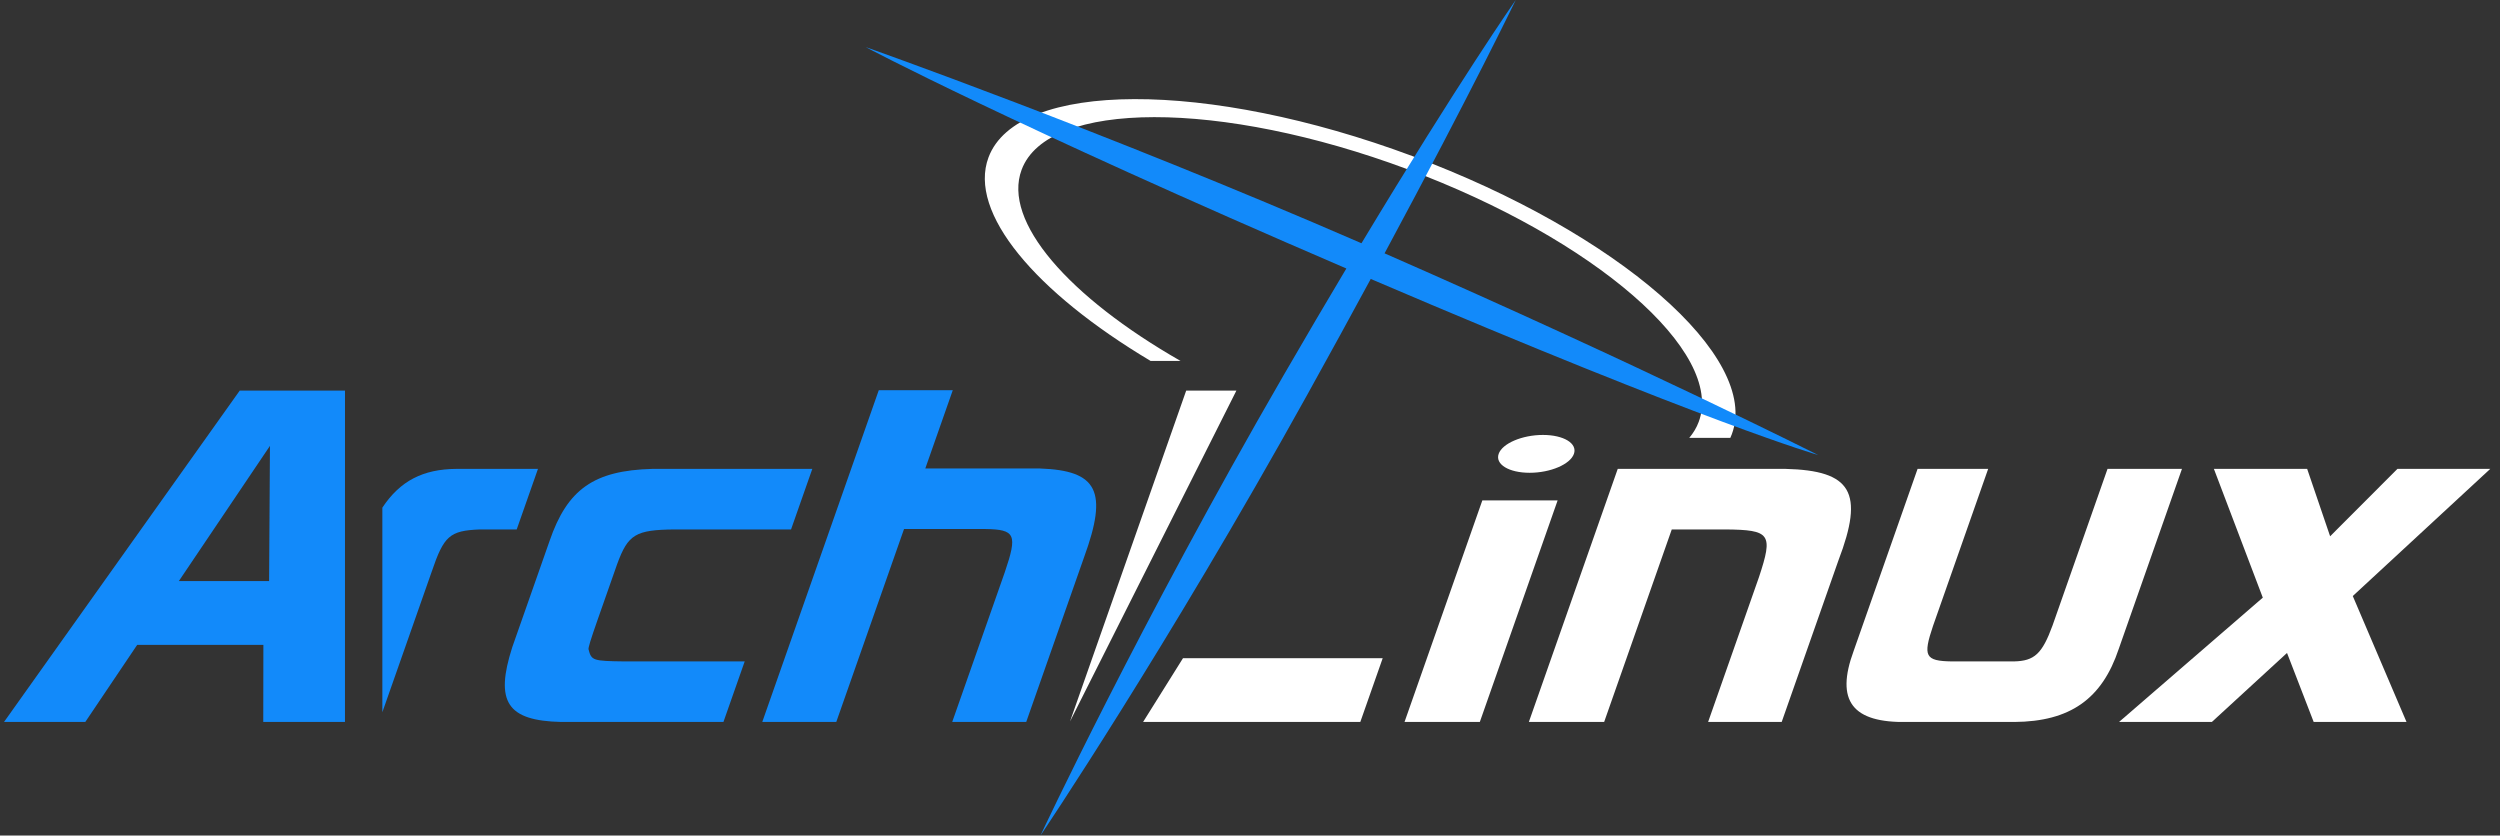 <svg width="374" height="125" viewBox="0 0 374 125" fill="none" xmlns="http://www.w3.org/2000/svg">
<rect x="0" y="0" width="374" height="125" fill="#333333" stroke="none"/>
<path d="M0.6 108.006L35.866 58.43H51.61L51.608 108.006H39.384L39.402 96.473H20.522L12.76 108.006H0.6ZM26.753 86.932H40.257L40.385 66.703L26.753 86.932Z" fill="#128AFA"/>
<path fill-rule="evenodd" clip-rule="evenodd" d="M57.2 106.551L64.577 85.543C66.401 80.169 67.252 79.384 71.796 79.203H77.3L80.481 70.145H68.257C63.316 70.186 59.87 71.911 57.2 75.945V106.551Z" fill="#128AFA"/>
<path d="M121.522 70.145L118.341 79.203H100.933C95.088 79.263 93.958 79.927 92.325 84.396L89.42 92.668C88.317 95.808 87.999 96.895 88.043 97.137C88.473 98.828 88.708 98.888 93.423 98.948H111.407L108.226 108.006H83.97C75.841 107.825 74.022 104.987 76.629 96.835L82.206 80.954C84.877 73.164 88.861 70.386 97.586 70.145H121.522Z" fill="#128AFA"/>
<path d="M114.035 108.006L131.466 58.37H142.538L138.424 70.085H155.576C164.238 70.386 165.759 73.526 162.196 83.309L153.523 108.006H142.451L150.318 85.603C152.226 79.988 151.926 79.203 147.403 79.142H135.243L125.107 108.006H114.035Z" fill="#128AFA"/>
<path fill-rule="evenodd" clip-rule="evenodd" d="M171.007 108.006H203.502L206.852 98.465H176.977L171.007 108.006ZM184.967 58.43H177.456L160.073 107.929L184.967 58.43Z" fill="white"/>
<path d="M242.013 70.145H267.101C277 70.386 278.927 73.647 275.024 83.852L266.541 108.006H255.533L263.146 86.328C265.287 79.867 264.859 79.263 258.096 79.203H250.096L239.981 108.006H228.717L242.013 70.145Z" fill="white"/>
<path d="M286.87 70.145H297.43L289.181 93.635C287.655 98.163 287.976 98.888 291.987 98.948H301.267C304.36 98.888 305.51 97.801 307.059 93.574L315.286 70.145H326.422L316.965 97.076C314.463 104.564 309.692 107.946 301.35 108.006H285.414C277.095 108.187 274.549 104.866 277.307 97.378L286.87 70.145Z" fill="white"/>
<g clip-path="url(#clip0_202_9)">
<path fill-rule="evenodd" clip-rule="evenodd" d="M228.836 70.728C231.945 70.728 234.911 69.461 235.46 67.897C236.009 66.334 233.933 65.067 230.824 65.067C227.715 65.067 224.749 66.334 224.2 67.897C223.651 69.461 225.727 70.728 228.836 70.728ZM221.756 74.862L210.117 108.006H221.381L233.02 74.862H221.756Z" fill="white"/>
</g>
<path d="M317.007 108.006L338.515 89.408L331.199 70.145H345.151L348.586 80.229L358.655 70.145H372.543L351.976 89.166L360.015 108.006H346.127L342.138 97.68L330.895 108.006H317.007Z" fill="white"/>
<path fill-rule="evenodd" clip-rule="evenodd" d="M172.137 54C154.884 43.71 144.792 31.811 147.881 23.545C152.196 12 180.586 11.912 211.293 23.348C242 34.785 263.396 53.415 259.081 64.96C259.013 65.143 258.939 65.323 258.858 65.5H252.715C253.329 64.776 253.803 63.981 254.127 63.115C258.035 52.657 238.528 35.734 210.558 25.317C182.587 14.899 156.744 14.932 152.836 25.39C149.941 33.137 159.893 44.431 176.617 54H172.137Z" fill="white"/>
<path d="M155.649 125C155.649 125 170.34 93.603 192.082 56.045C195.404 50.308 198.519 45.016 201.414 40.166C150.935 18.459 129.5 7.042 129.5 7.042C129.5 7.042 164.546 19.378 203.677 36.391C218.341 12.028 226.753 0 226.753 0C226.753 0 220.41 13.227 207.131 37.899C245.646 54.774 272 68.075 272 68.075C272 68.075 255.868 63.472 205.062 41.731C202.204 47.011 199.054 52.765 195.608 58.979C174.454 97.124 155.649 125 155.649 125Z" fill="#128AFA"/>
<defs>
<clipPath id="clip0_202_9">
<rect width="22" height="53" fill="white" transform="matrix(1 0 -0.331 0.944 222.366 58)"/>
</clipPath>
</defs>
</svg>
